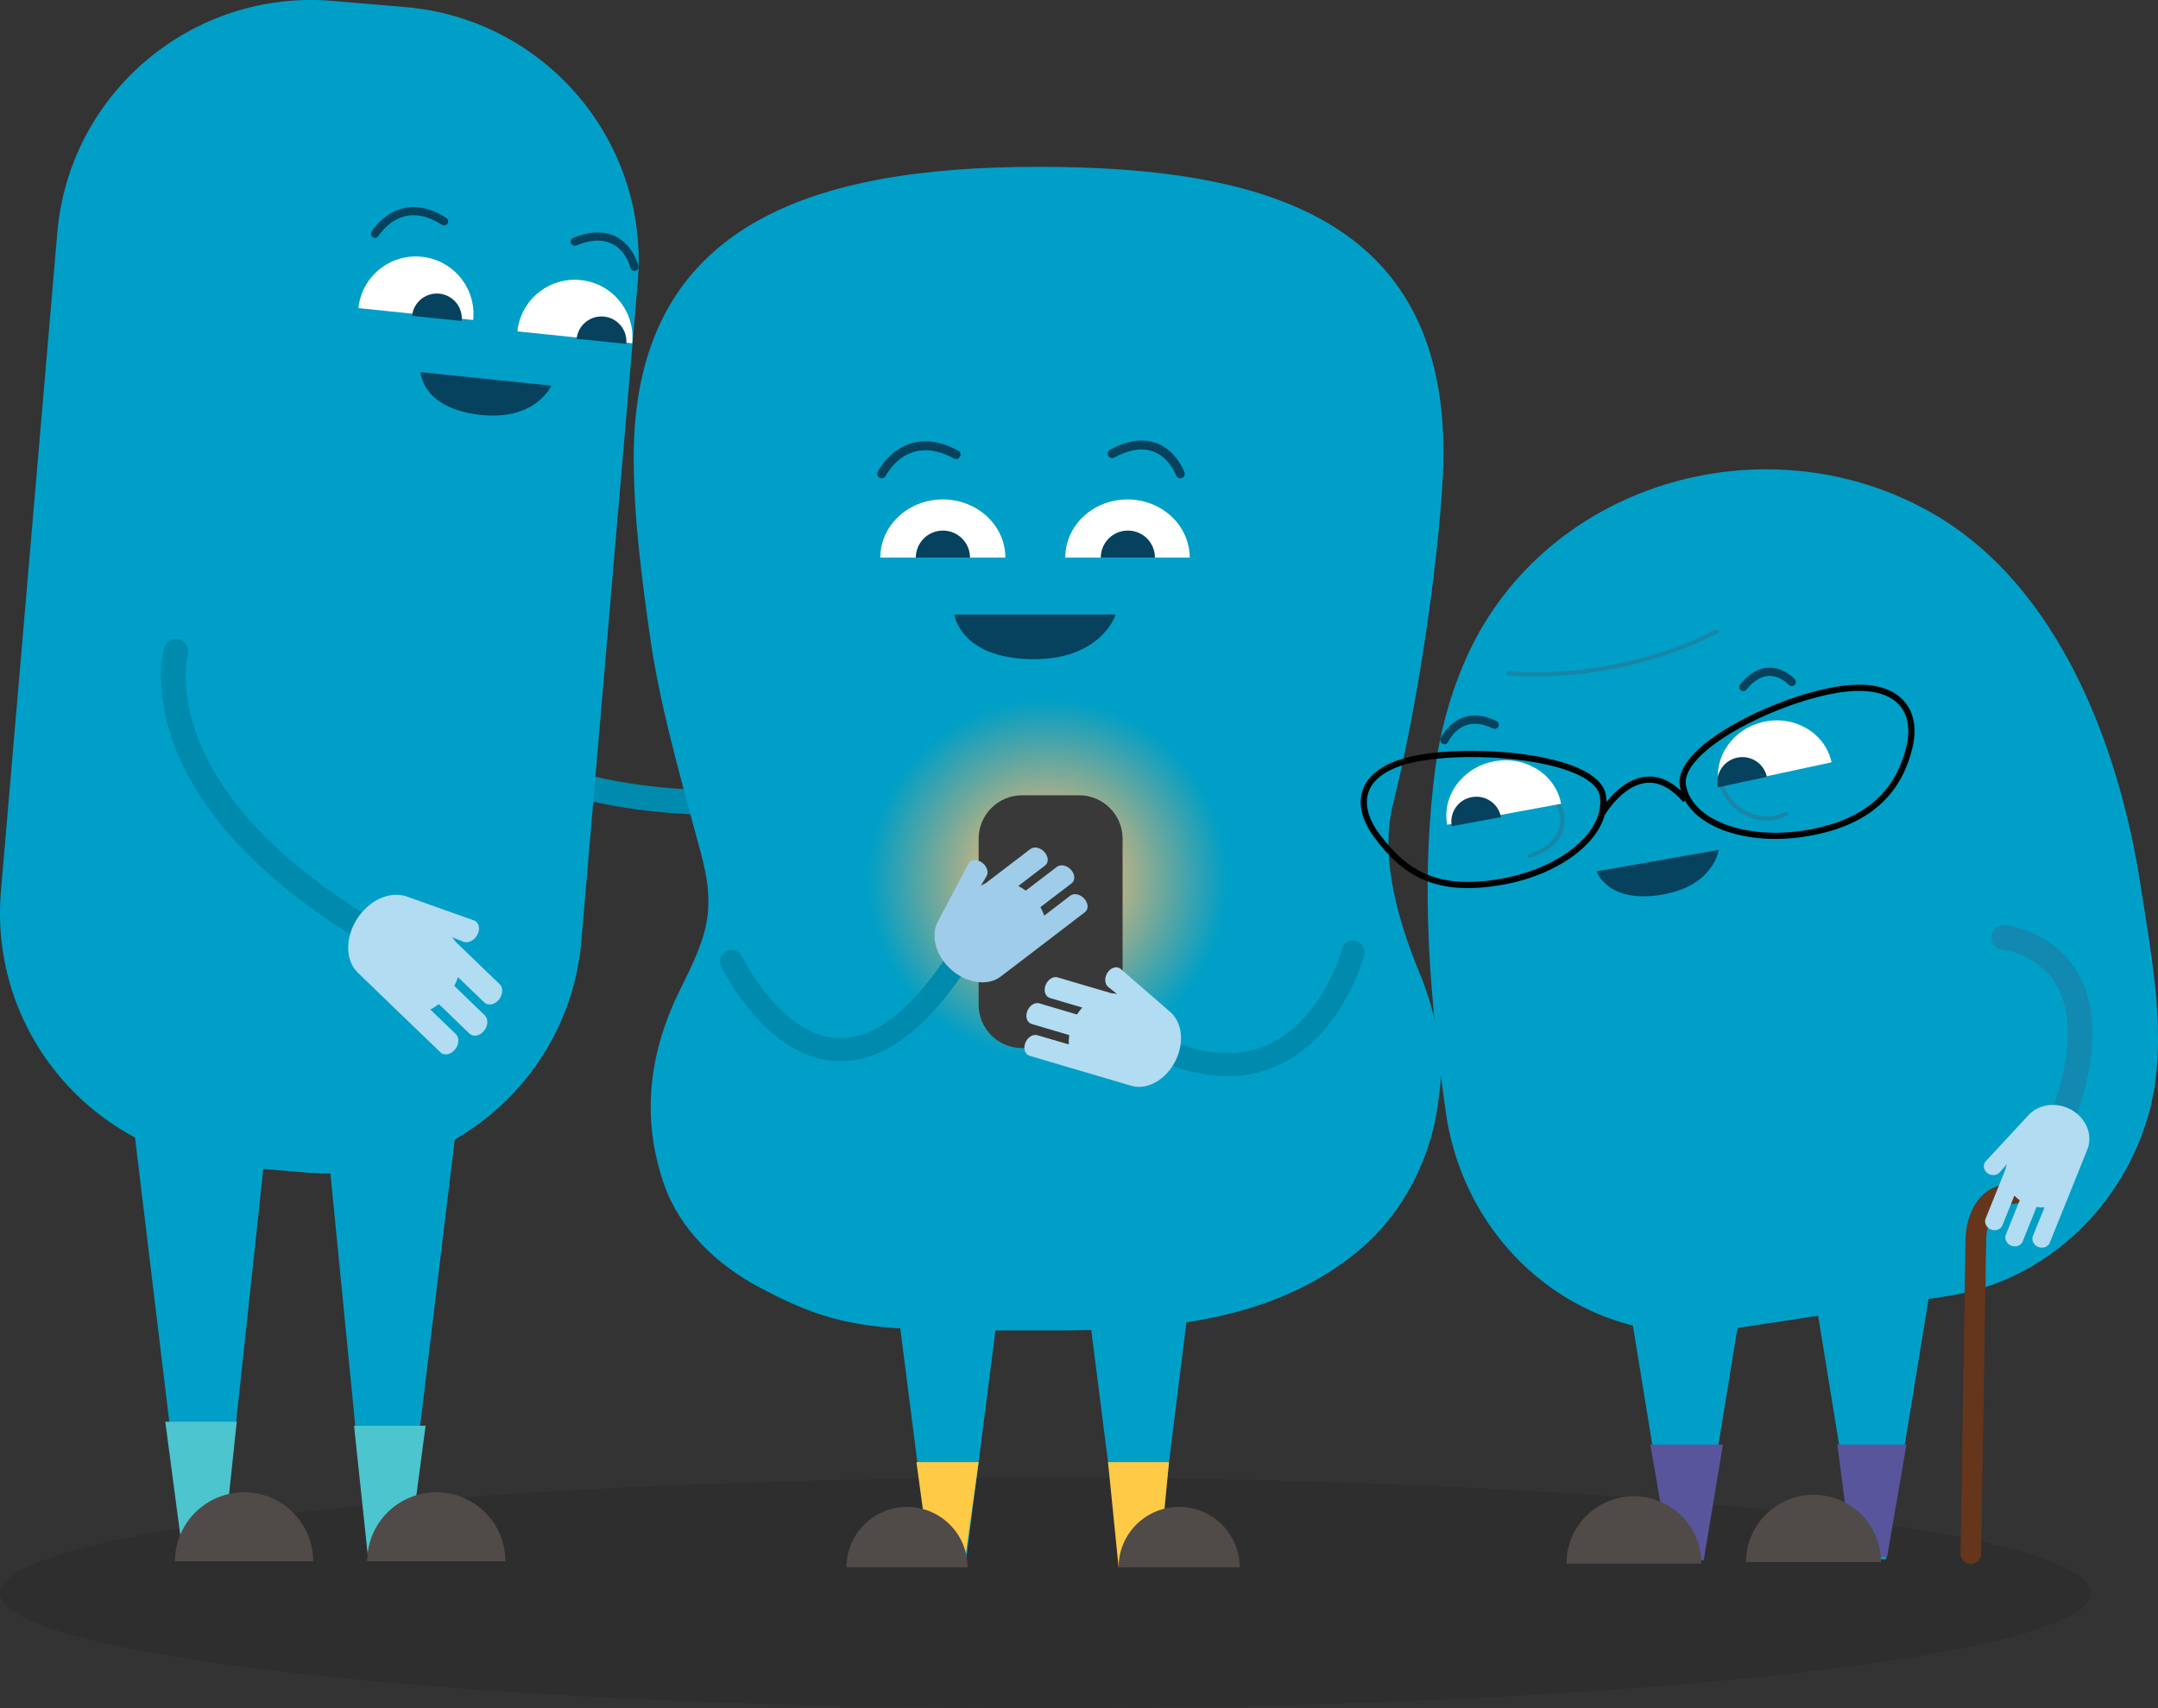 <svg width="384" height="304" viewBox="0 0 384 304" fill="none" xmlns="http://www.w3.org/2000/svg">
<rect x="0" y="0" width="384" height="304" fill="#333333" stroke="none"/>
<path d="M372 283.5C372 294.822 288.725 304 186 304C83.275 304 0 294.822 0 283.5C0 272.178 83.275 263 186 263C288.725 263 372 272.178 372 283.5Z" fill="black" fill-opacity="0.1"/>
<g clip-path="url(#clip0)">
<path d="M74.15 117.908C74.15 117.908 81.203 144.106 132.956 142.816" stroke="#008BAE" stroke-width="4.404" stroke-miterlimit="10" stroke-linecap="round"/>
<path d="M127.973 135.084C125.495 135.926 123.602 138.712 123.425 142.218C123.207 146.688 125.862 150.67 129.334 151.091L137.871 152.11C137.926 152.124 137.994 152.11 138.048 152.124C138.076 152.124 138.103 152.137 138.144 152.151L149.676 153.523C150.575 153.632 151.364 152.763 151.419 151.594C151.473 150.425 150.779 149.379 149.88 149.27L143.603 148.523C143.862 148.007 144.066 147.436 144.23 146.838L151.759 147.735C152.658 147.843 153.448 146.974 153.502 145.805C153.556 144.637 152.862 143.59 151.963 143.482L144.434 142.585C144.339 142.014 144.216 141.47 144.039 140.954L150.507 141.715C151.405 141.824 152.195 140.954 152.249 139.785C152.304 138.617 151.609 137.571 150.711 137.462L139.927 136.184C139.587 136.049 139.246 135.967 138.879 135.899L140.976 135.328C141.861 135.097 142.405 133.956 142.201 132.815C141.997 131.66 141.098 130.926 140.213 131.157" fill="#B1DCF2"/>
<path d="M184.818 29.691C145.019 29.691 112.764 39.502 112.764 81.422C112.764 92.049 114.18 102.77 115.664 113.274C117.325 124.933 120.607 136.565 123.67 147.952C125.018 152.953 126.461 157.342 125.944 162.6C125.495 167.207 123.126 171.895 121.056 176.04C115.501 187.237 114.03 198.773 118.142 210.731C120.865 218.667 127.469 224.999 134.862 228.967C150.193 237.202 156.239 236.78 187.527 236.78C206.085 236.78 225.447 235.367 240.655 223.477C246.932 218.572 251.48 211.927 254.012 204.399C255.51 199.942 255.673 198.012 256.259 193.406C257.062 187.019 254.979 178.866 252.569 173.077C248.961 164.381 245.462 152.79 247.844 143.264C253.386 121.06 256.858 91.804 256.858 80.553C256.871 38.646 224.616 29.691 184.818 29.691Z" fill="#009FC7"/>
<path d="M186.397 188.364C204.068 188.364 218.394 174.068 218.394 156.431C218.394 138.795 204.068 124.498 186.397 124.498C168.726 124.498 154.401 138.795 154.401 156.431C154.401 174.068 168.726 188.364 186.397 188.364Z" fill="url(#paint0_radial)"/>
<path d="M54.422 208.68L41.487 207.579C16.544 205.46 -1.96 183.541 0.164 158.647L10.199 41.405C12.336 16.497 34.285 -1.956 59.228 0.164L72.163 1.265C97.121 3.398 115.611 25.303 113.486 50.211L103.452 167.452C101.328 192.347 79.366 210.813 54.422 208.68Z" fill="#009FC7"/>
<path d="M23.16 195.267L32.977 276.717H39.485L48.199 195.485" fill="#009FC7"/>
<path d="M57.853 199.262L65.477 276.717H71.986L81.802 195.485" fill="#009FC7"/>
<path d="M39.621 276.717L42.127 253.019H29.41L32.405 275.657L39.621 276.717Z" fill="#4CC5CE"/>
<path d="M65.518 277.437L62.999 253.739H75.73L72.734 276.377L65.518 277.437Z" fill="#4CC5CE"/>
<path d="M31.139 277.859C31.139 271.078 36.639 265.588 43.434 265.588C50.228 265.588 55.728 271.078 55.728 277.859" fill="#504B48"/>
<path d="M65.341 277.859C65.341 271.078 70.842 265.588 77.636 265.588C84.43 265.588 89.931 271.078 89.931 277.859" fill="#504B48"/>
<path d="M98.1 68.636C98.1 68.636 95.336 75.063 85.165 73.799C74.995 72.536 74.831 66.231 74.831 66.231L98.1 68.636Z" fill="#06415E"/>
<path d="M63.775 54.83C64.361 49.204 69.412 45.114 75.049 45.698C80.686 46.283 84.784 51.324 84.199 56.95" fill="white"/>
<path d="M92.069 58.974C92.654 53.349 97.705 49.258 103.342 49.843C108.979 50.427 113.077 55.468 112.492 61.094" fill="white"/>
<path d="M73.32 56.216C73.579 53.784 75.757 52.017 78.194 52.262C80.631 52.52 82.401 54.694 82.156 57.126" fill="#06415E"/>
<path d="M102.607 60.292C102.866 57.86 105.044 56.093 107.481 56.338C109.919 56.596 111.689 58.77 111.443 61.203" fill="#06415E"/>
<path d="M31.302 115.924C31.302 115.924 23.8 141.987 68.772 167.56" stroke="#008BAE" stroke-width="4.404" stroke-miterlimit="10" stroke-linecap="round"/>
<path d="M72.272 159.516C69.78 158.687 66.58 159.761 64.32 162.465C61.447 165.889 61.148 170.672 63.653 173.091L69.834 179.056C69.875 179.097 69.93 179.138 69.97 179.179C69.998 179.206 70.011 179.233 70.025 179.247L78.385 187.291C79.038 187.916 80.196 187.712 80.945 186.815C81.693 185.918 81.775 184.668 81.122 184.043L76.574 179.668C77.091 179.41 77.609 179.083 78.099 178.703L83.545 183.962C84.199 184.587 85.356 184.383 86.105 183.486C86.854 182.589 86.935 181.339 86.282 180.714L80.836 175.455C81.108 174.953 81.326 174.436 81.503 173.906L86.187 178.418C86.84 179.043 87.997 178.839 88.746 177.942C89.495 177.045 89.577 175.795 88.923 175.17L81.108 167.642C80.917 167.329 80.7 167.058 80.441 166.786L82.456 167.601C83.3 167.941 84.43 167.37 84.961 166.337C85.492 165.291 85.234 164.163 84.389 163.824" fill="#B1DCF2"/>
<path d="M160.133 235.884L165.484 277.886H171.883L177.234 236.006" fill="#009FC7"/>
<path d="M194.076 235.884L199.414 277.886H205.827L211.164 234.932" fill="#009FC7"/>
<path d="M171.679 277.886L174.143 260.221H163.074L165.279 276.418L171.679 277.886Z" fill="#FFCA46"/>
<path d="M206.33 277.723L208.019 260.221H197.167L199.046 278.932L206.33 277.723Z" fill="#FFCA46"/>
<path d="M172.169 278.932C172.169 272.994 167.349 268.184 161.399 268.184C155.449 268.184 150.629 272.994 150.629 278.932" fill="#504B48"/>
<path d="M199.046 278.932C199.046 272.994 203.866 268.184 209.816 268.184C215.766 268.184 220.586 272.994 220.586 278.932" fill="#504B48"/>
<path d="M156.892 84.331C156.892 84.331 161.031 75.96 170.127 80.893" stroke="#06415E" stroke-width="1.586" stroke-miterlimit="10" stroke-linecap="round"/>
<path d="M210.02 84.331C210.02 84.331 206.998 75.797 197.902 80.73" stroke="#06415E" stroke-width="1.586" stroke-miterlimit="10" stroke-linecap="round"/>
<path d="M198.542 109.361C198.542 109.361 195.983 117.568 183.388 117.31C170.794 117.052 169.8 109.361 169.8 109.361H198.542Z" fill="#06415E"/>
<path d="M189.556 99.237C189.556 93.516 194.512 88.883 200.625 88.883C206.739 88.883 211.695 93.516 211.695 99.237" fill="white"/>
<path d="M195.874 99.237C195.874 96.587 198.025 94.427 200.694 94.427C203.362 94.427 205.513 96.574 205.513 99.237" fill="#06415E"/>
<path d="M156.647 99.237C156.647 93.516 161.63 88.883 167.771 88.883C173.912 88.883 178.895 93.516 178.895 99.237" fill="white"/>
<path d="M162.965 99.237C162.965 96.587 165.116 94.427 167.785 94.427C170.44 94.427 172.605 96.574 172.605 99.237" fill="#06415E"/>
<path d="M254.107 163.878C254.421 175.238 255.646 186.571 257.28 197.985C260.834 222.988 283.109 240.3 307.031 236.672C307.031 236.672 346.693 230.638 346.707 230.638C364.176 227.989 378.145 214.386 382.543 197.496C385.811 184.94 382.856 170.292 380.923 157.681C377.179 133.249 366.558 104.469 344.038 91.451C314.098 74.153 273.877 86.07 260.357 118.37C257.906 124.226 256.231 130.409 255.401 136.701C254.203 145.832 253.862 154.869 254.107 163.878Z" fill="#009FC7"/>
<path d="M305.833 151.254C305.833 151.254 304.989 157.79 295.444 159.271C285.9 160.753 284.116 155.073 284.116 155.073L305.833 151.254Z" fill="#06415E"/>
<path d="M277.172 142.884C279.746 147.68 276.178 151.132 272.257 152.314" stroke="#1886A7" stroke-width="0.734" stroke-miterlimit="10" stroke-linecap="round"/>
<path d="M257.021 131.727C257.021 131.727 259.608 125.884 265.967 128.983" stroke="#06415E" stroke-width="1.468" stroke-miterlimit="10" stroke-linecap="round"/>
<path d="M318.836 121.373C318.836 121.373 314.697 116.753 310.217 122.256" stroke="#06415E" stroke-width="1.468" stroke-miterlimit="10" stroke-linecap="round"/>
<path d="M288.691 224.428L297.378 277.764H302.415L311.089 224.592" fill="#009FC7"/>
<path d="M321.899 224.17L330.572 277.505H335.61L344.297 224.347" fill="#009FC7"/>
<path d="M303.164 277.682L306.582 257.082H293.661L297.187 277.451L303.164 277.682Z" fill="#58559D"/>
<path d="M335.801 277.03L339.246 257.082H326.937L329.606 277.573L335.801 277.03Z" fill="#58559D"/>
<path d="M310.694 278.008C310.694 271.39 316.072 266.023 322.703 266.023C329.333 266.023 334.712 271.39 334.712 278.008" fill="#504B48"/>
<path d="M278.738 278.266C278.738 271.649 284.116 266.281 290.747 266.281C297.378 266.281 302.756 271.649 302.756 278.266" fill="#504B48"/>
<path d="M306.255 139.065C306.664 143.142 312.641 147.558 317.815 144.84" stroke="#1886A7" stroke-width="0.734" stroke-miterlimit="10" stroke-linecap="round"/>
<path d="M268.458 119.797C268.458 119.797 286.703 121.998 305.479 112.391" stroke="#1886A7" stroke-width="0.734" stroke-miterlimit="10" stroke-linecap="round"/>
<path d="M305.887 139.976C304.771 134.798 308.352 129.635 313.88 128.452C319.408 127.257 324.8 130.491 325.916 135.668" fill="white"/>
<path d="M305.683 140.125C305.166 137.72 306.691 135.355 309.101 134.839C311.511 134.323 313.88 135.845 314.397 138.25" fill="#06415E"/>
<path d="M257.511 146.783C256.545 141.579 260.303 136.524 265.899 135.491C271.495 134.459 276.818 137.842 277.785 143.047" fill="white"/>
<path d="M258.328 147.042C257.879 144.623 259.472 142.299 261.896 141.865C264.319 141.416 266.647 143.006 267.083 145.425" fill="#06415E"/>
<path d="M264.973 135.831C265.027 135.818 265.068 135.804 265.122 135.804C265.122 135.804 265.054 135.818 264.973 135.831Z" fill="#06415E"/>
<path d="M314.751 128.262C314.629 128.276 314.561 128.303 314.561 128.303C314.629 128.289 314.697 128.276 314.751 128.262Z" fill="#06415E"/>
<path d="M285.205 141.565C286.349 148.129 278.248 155.018 267.11 156.948C255.973 158.877 250.145 155.752 244.876 148.55C240.941 143.169 241.568 136.809 252.705 134.88C263.843 132.95 284.062 134.989 285.205 141.565Z" stroke="#010101" stroke-width="1.101" stroke-miterlimit="10"/>
<path d="M339.79 132.869C337.966 140.601 332.833 146.321 321.695 148.251C310.558 150.18 300.605 146.416 299.461 139.853C298.317 133.29 315.473 124.729 326.61 122.8C337.748 120.87 341.315 126.373 339.79 132.869Z" stroke="#010101" stroke-width="1.101" stroke-miterlimit="10"/>
<path d="M285.042 144.827C285.042 144.827 291.904 132.964 299.937 142.394" stroke="#010101" stroke-width="1.101" stroke-miterlimit="10"/>
<path d="M240.778 169.449C240.778 169.449 231.546 204.181 198.515 182.154" stroke="#008BAE" stroke-width="4.121" stroke-miterlimit="10" stroke-linecap="round"/>
<path d="M350.696 276.5L351.595 220.243C351.595 220.243 351.731 212.647 358.076 212.43L363.89 211.777" stroke="#65351C" stroke-width="3.67" stroke-miterlimit="10" stroke-linecap="round"/>
<path d="M356.565 166.827C356.565 166.827 380.106 169.164 365.211 203.516" stroke="#1289B1" stroke-width="4.404" stroke-miterlimit="10" stroke-linecap="round"/>
<path d="M361.031 198.379C362.624 196.721 365.306 196.137 367.784 197.129C370.929 198.393 372.563 201.736 371.433 204.562L368.628 211.533C368.614 211.587 368.587 211.628 368.56 211.682C368.546 211.71 368.546 211.737 368.533 211.764L364.734 221.181C364.434 221.915 363.522 222.254 362.692 221.928C361.875 221.602 361.439 220.719 361.739 219.985L363.808 214.862C363.345 214.903 362.869 214.876 362.392 214.808L359.914 220.95C359.614 221.684 358.702 222.023 357.872 221.697C357.055 221.371 356.619 220.488 356.919 219.754L359.397 213.612C359.043 213.367 358.73 213.082 358.444 212.783L356.32 218.069C356.02 218.803 355.108 219.143 354.277 218.816C353.46 218.49 353.025 217.607 353.324 216.873L356.878 208.068C356.919 207.769 357.014 207.456 357.109 207.171L355.857 208.625C355.326 209.236 354.332 209.304 353.637 208.774C352.943 208.244 352.793 207.307 353.324 206.695" fill="#B1DCF2"/>
<path d="M66.743 41.608C66.743 41.608 71.087 34.284 79.025 39.393" stroke="#06415E" stroke-width="1.447" stroke-miterlimit="10" stroke-linecap="round"/>
<path d="M112.887 47.492C112.887 47.492 111.008 39.448 102.267 43.008" stroke="#06415E" stroke-width="1.447" stroke-miterlimit="10" stroke-linecap="round"/>
<path d="M192.034 186.53H181.863C177.615 186.53 174.143 183.065 174.143 178.825V149.243C174.143 145.003 177.615 141.538 181.863 141.538H192.034C196.282 141.538 199.754 145.003 199.754 149.243V178.825C199.768 183.065 196.282 186.53 192.034 186.53Z" fill="#383938"/>
<path d="M130.206 171.12C130.206 171.12 147.089 206.6 170.467 170.862" stroke="#008BAE" stroke-width="4.121" stroke-miterlimit="10" stroke-linecap="round"/>
<path d="M172.346 153.673C172.782 152.953 173.844 152.871 174.729 153.496C175.614 154.121 175.981 155.222 175.546 155.942L174.524 157.668C174.797 157.478 175.083 157.315 175.396 157.179L183.347 151.105C184.014 150.588 185.145 150.833 185.866 151.648C186.588 152.45 186.629 153.537 185.962 154.04L181.196 157.681C181.645 157.912 182.095 158.184 182.517 158.51L188.072 154.271C188.739 153.754 189.869 153.999 190.591 154.814C191.312 155.616 191.353 156.703 190.686 157.206L185.131 161.445C185.417 161.948 185.635 162.451 185.812 162.954L190.441 159.407C191.108 158.891 192.238 159.135 192.96 159.951C193.682 160.766 193.722 161.84 193.055 162.342L184.545 168.851C184.518 168.865 184.491 168.878 184.477 168.892C184.437 168.933 184.396 168.974 184.355 169.001L178.051 173.811C175.505 175.768 171.175 174.83 168.438 171.746C166.287 169.313 165.742 166.256 166.832 164.109L172.346 153.673Z" fill="#9FCCE9"/>
<path d="M199.373 172.398C198.706 171.882 197.685 172.181 197.085 173.077C196.486 173.974 196.541 175.129 197.208 175.659L198.787 176.909C198.461 176.828 198.134 176.773 197.793 176.773L188.194 173.947C187.391 173.702 186.424 174.341 186.043 175.347C185.662 176.352 186.016 177.371 186.819 177.616L192.579 179.314C192.238 179.695 191.925 180.103 191.639 180.551L184.94 178.567C184.137 178.323 183.17 178.961 182.789 179.967C182.408 180.972 182.762 181.991 183.565 182.236L190.264 184.22C190.182 184.791 190.155 185.334 190.182 185.878L184.586 184.234C183.783 183.989 182.816 184.628 182.435 185.633C182.054 186.639 182.408 187.658 183.211 187.902L193.477 190.933C193.505 190.946 193.532 190.946 193.559 190.946C193.613 190.96 193.668 190.987 193.722 191.001L201.333 193.243C204.411 194.153 208.128 191.734 209.571 187.875C210.715 184.845 210.116 181.788 208.318 180.171L199.373 172.398Z" fill="#B1DCF2"/>
</g>
<defs>
<radialGradient id="paint0_radial" cx="0" cy="0" r="1" gradientUnits="userSpaceOnUse" gradientTransform="translate(186.398 156.427) scale(31.996 31.932)">
<stop offset="0.155" stop-color="#FFBF79"/>
<stop offset="0.52" stop-color="#FEB769" stop-opacity="0.568"/>
<stop offset="1" stop-color="#FDAE57" stop-opacity="0"/>
</radialGradient>
<clipPath id="clip0">
<rect width="384" height="279" fill="white"/>
</clipPath>
</defs>
</svg>
